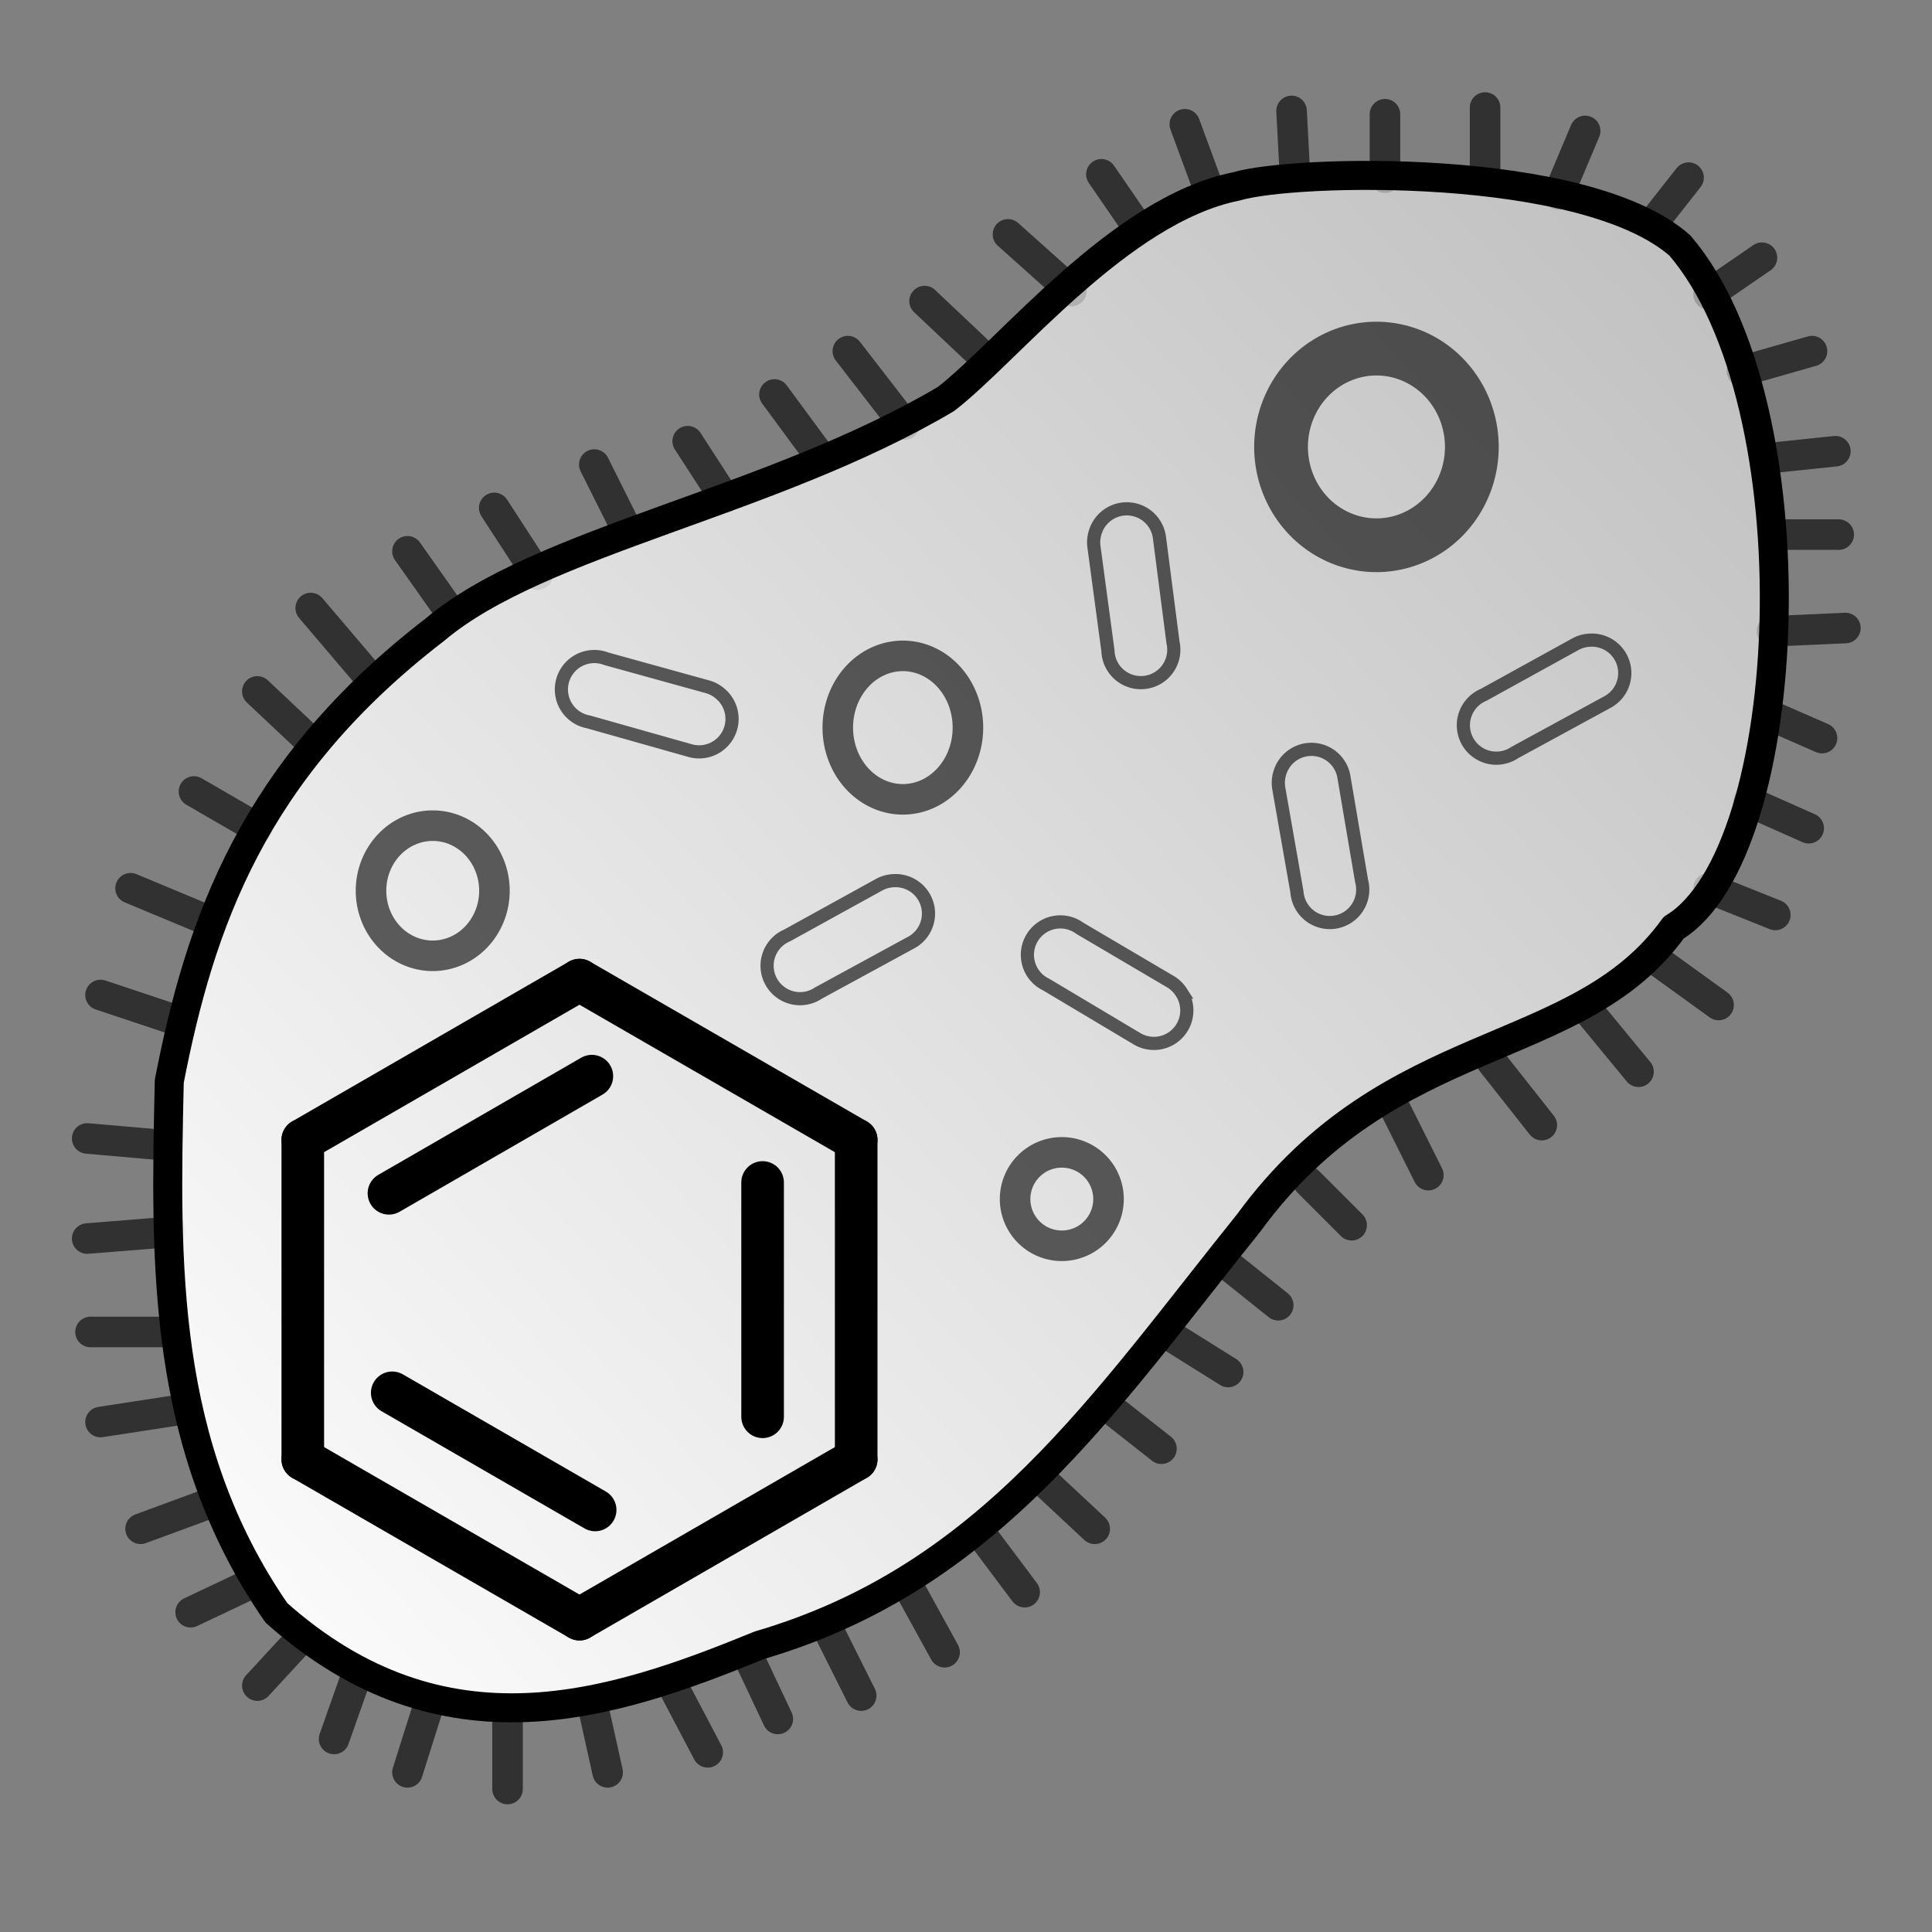 <?xml version="1.0" encoding="UTF-8" standalone="no"?>
<!-- Created with Inkscape (http://www.inkscape.org/) -->

<svg
   xmlns:dc="http://purl.org/dc/elements/1.1/"
   xmlns:cc="http://creativecommons.org/ns#"
   xmlns:rdf="http://www.w3.org/1999/02/22-rdf-syntax-ns#"
   xmlns:svg="http://www.w3.org/2000/svg"
   xmlns="http://www.w3.org/2000/svg"
   xmlns:xlink="http://www.w3.org/1999/xlink"
   xmlns:sodipodi="http://sodipodi.sourceforge.net/DTD/sodipodi-0.dtd"
   xmlns:inkscape="http://www.inkscape.org/namespaces/inkscape"
   width="160"
   height="160"
   id="svg2"
   sodipodi:version="0.32"
   inkscape:version="0.91 r"
   version="1.0"
   sodipodi:docname="MainIcon.svg"
   inkscape:output_extension="org.inkscape.output.svg.inkscape"
   inkscape:export-filename="/home/aclark/work/bax/images/MainIcon.png"
   inkscape:export-xdpi="144"
   inkscape:export-ydpi="144">
  <rect width="100%" height="100%" fill="#808080" stroke="none"/>
  <defs
     id="defs4">
    <linearGradient
       id="linearGradient5336">
      <stop
         style="stop-color:#ffffff;stop-opacity:1;"
         offset="0"
         id="stop5338" />
      <stop
         style="stop-color:#ffffff;stop-opacity:0.502;"
         offset="1"
         id="stop5340" />
    </linearGradient>
    <inkscape:perspective
       sodipodi:type="inkscape:persp3d"
       inkscape:vp_x="0 : 160 : 1"
       inkscape:vp_y="0 : 1000 : 0"
       inkscape:vp_z="320 : 160 : 1"
       inkscape:persp3d-origin="160 : 106.66667 : 1"
       id="perspective8" />
    <inkscape:perspective
       id="perspective2827"
       inkscape:persp3d-origin="0.5 : 0.33333333 : 1"
       inkscape:vp_z="1 : 0.5 : 1"
       inkscape:vp_y="0 : 1000 : 0"
       inkscape:vp_x="0 : 0.5 : 1"
       sodipodi:type="inkscape:persp3d" />
    <inkscape:perspective
       id="perspective2849"
       inkscape:persp3d-origin="0.5 : 0.33333333 : 1"
       inkscape:vp_z="1 : 0.5 : 1"
       inkscape:vp_y="0 : 1000 : 0"
       inkscape:vp_x="0 : 0.5 : 1"
       sodipodi:type="inkscape:persp3d" />
    <inkscape:perspective
       id="perspective2871"
       inkscape:persp3d-origin="0.5 : 0.33333333 : 1"
       inkscape:vp_z="1 : 0.5 : 1"
       inkscape:vp_y="0 : 1000 : 0"
       inkscape:vp_x="0 : 0.5 : 1"
       sodipodi:type="inkscape:persp3d" />
    <inkscape:perspective
       id="perspective3608"
       inkscape:persp3d-origin="0.5 : 0.33333333 : 1"
       inkscape:vp_z="1 : 0.5 : 1"
       inkscape:vp_y="0 : 1000 : 0"
       inkscape:vp_x="0 : 0.5 : 1"
       sodipodi:type="inkscape:persp3d" />
    <inkscape:perspective
       sodipodi:type="inkscape:persp3d"
       inkscape:vp_x="0 : 31.5 : 1"
       inkscape:vp_y="0 : 1000 : 0"
       inkscape:vp_z="55 : 31.5 : 1"
       inkscape:persp3d-origin="27.5 : 21 : 1"
       id="perspective4603" />
    <inkscape:perspective
       sodipodi:type="inkscape:persp3d"
       inkscape:vp_x="0 : 75.5 : 1"
       inkscape:vp_y="0 : 1000 : 0"
       inkscape:vp_z="156 : 75.5 : 1"
       inkscape:persp3d-origin="78 : 50.333333 : 1"
       id="perspective3782" />
    <path
       id="char46"
       d="M1336 0H1091L385 1332V0H200V1489H507L1151 273V1489H1336V0Z"
       edge="none" />
    <path
       id="char47"
       d="M1310 1318Q1401 1218 1449 1073T1498 744Q1498 560 1449 415T1310 172Q1218 71 1093 20T806 -31Q649 -31 521 21T302 172Q212 271 164 415T115 744Q115 926 163 1070T303 1318Q391 1416 521 1468T806 1520Q966 1520 1093 1468T1310 1318ZM1292 744Q1292 1034 1162 1191T807 1349Q580 1349 451 1192T321 744Q321 451 453 296T807 140Q1029 140 1160 295T1292 744Z"
       edge="none" />
    <inkscape:perspective
       id="perspective10"
       inkscape:persp3d-origin="372.04724 : 350.78739 : 1"
       inkscape:vp_z="744.09448 : 526.18109 : 1"
       inkscape:vp_y="0 : 1000 : 0"
       inkscape:vp_x="0 : 526.18109 : 1"
       sodipodi:type="inkscape:persp3d" />
    <linearGradient
       id="linearGradient4239">
      <stop
         id="stop4241"
         offset="0"
         style="stop-color:#1ce82b;stop-opacity:1;" />
      <stop
         id="stop4243"
         offset="1"
         style="stop-color:#117dd3;stop-opacity:1;" />
    </linearGradient>
    <linearGradient
       inkscape:collect="always"
       xlink:href="#linearGradient5336"
       id="linearGradient5342"
       x1="12.691"
       y1="302.634"
       x2="144.447"
       y2="179.705"
       gradientUnits="userSpaceOnUse" />
  </defs>
  <sodipodi:namedview
     id="base"
     pagecolor="#ffffff"
     bordercolor="#666666"
     borderopacity="1.0"
     gridtolerance="10000"
     guidetolerance="10"
     objecttolerance="10"
     inkscape:pageopacity="0.0"
     inkscape:pageshadow="2"
     inkscape:zoom="3.5178562"
     inkscape:cx="59.980325"
     inkscape:cy="68.629439"
     inkscape:document-units="px"
     inkscape:current-layer="layer1"
     width="320px"
     height="320px"
     showborder="true"
     inkscape:window-width="1271"
     inkscape:window-height="1028"
     inkscape:window-x="85"
     inkscape:window-y="0"
     showgrid="false"
     inkscape:window-maximized="0">
    <inkscape:grid
       type="xygrid"
       id="grid2814"
       empspacing="5"
       visible="true"
       enabled="true"
       snapvisiblegridlinesonly="true" />
  </sodipodi:namedview>
  <g
     inkscape:label="Layer 1"
     inkscape:groupmode="layer"
     id="layer1"
     transform="translate(0,-160)">
    <g
       id="g3769"
       transform="matrix(2.53,0,0,2.53,5.287,-2346.857)">
      <path
         transform="translate(0,992.362)"
         id="path3659"
         d="M 3.276,35.975 0.764,35.756"
         style="fill:none;stroke:#000000;stroke-width:1px;stroke-linecap:round;stroke-linejoin:round;stroke-opacity:0.616" />
      <path
         transform="translate(0,992.362)"
         id="path3661"
         d="M 3.495,31.825 1.201,31.06"
         style="fill:none;stroke:#000000;stroke-width:1px;stroke-linecap:round;stroke-linejoin:round;stroke-opacity:0.616" />
      <path
         transform="translate(0,992.362)"
         id="path3663"
         d="M 4.805,28.658 2.184,27.566"
         style="fill:none;stroke:#000000;stroke-width:1px;stroke-linecap:round;stroke-linejoin:round;stroke-opacity:0.616" />
      <path
         transform="translate(0,992.362)"
         id="path3665"
         d="M 6.334,25.6 4.259,24.399"
         style="fill:none;stroke:#000000;stroke-width:1px;stroke-linecap:round;stroke-linejoin:round;stroke-opacity:0.616" />
      <path
         transform="translate(0,992.362)"
         id="path3667"
         d="M 8.19,22.87 6.334,21.123"
         style="fill:none;stroke:#000000;stroke-width:1px;stroke-linecap:round;stroke-linejoin:round;stroke-opacity:0.616" />
      <path
         transform="translate(0,992.362)"
         id="path3669"
         d="M 9.938,20.577 8.081,18.393"
         style="fill:none;stroke:#000000;stroke-width:1px;stroke-linecap:round;stroke-linejoin:round;stroke-opacity:0.616" />
      <path
         transform="translate(0,992.362)"
         id="path3671"
         d="M 12.559,18.393 11.248,16.536"
         style="fill:none;stroke:#000000;stroke-width:1px;stroke-linecap:round;stroke-linejoin:round;stroke-opacity:0.616" />
      <path
         transform="translate(0,992.362)"
         id="path3673"
         d="M 15.507,17.301 14.088,15.116"
         style="fill:none;stroke:#000000;stroke-width:1px;stroke-linecap:round;stroke-linejoin:round;stroke-opacity:0.616" />
      <path
         transform="translate(0,992.362)"
         id="path3677"
         d="M 18.456,15.881 17.364,13.697"
         style="fill:none;stroke:#000000;stroke-width:1px;stroke-linecap:round;stroke-linejoin:round;stroke-opacity:0.616" />
      <path
         transform="translate(0,992.362)"
         id="path3679"
         d="M 21.623,14.789 20.421,12.932"
         style="fill:none;stroke:#000000;stroke-width:1px;stroke-linecap:round;stroke-linejoin:round;stroke-opacity:0.616" />
      <path
         transform="translate(0,992.362)"
         id="path3681"
         d="M 24.79,13.478 23.261,11.403"
         style="fill:none;stroke:#000000;stroke-width:1px;stroke-linecap:round;stroke-linejoin:round;stroke-opacity:0.616" />
      <path
         transform="translate(0,992.362)"
         id="path3683"
         d="M 27.52,12.386 25.663,9.984"
         style="fill:none;stroke:#000000;stroke-width:1px;stroke-linecap:round;stroke-linejoin:round;stroke-opacity:0.616" />
      <path
         transform="translate(0,992.362)"
         id="path3685"
         d="M 30.141,10.202 28.175,8.346"
         style="fill:none;stroke:#000000;stroke-width:1px;stroke-linecap:round;stroke-linejoin:round;stroke-opacity:0.616" />
      <path
         transform="translate(0,992.362)"
         id="path3687"
         d="M 32.98,8.018 30.905,6.162"
         style="fill:none;stroke:#000000;stroke-width:1px;stroke-linecap:round;stroke-linejoin:round;stroke-opacity:0.616" />
      <path
         transform="translate(0,992.362)"
         id="path3689"
         d="M 35.164,5.943 33.963,4.196"
         style="fill:none;stroke:#000000;stroke-width:1px;stroke-linecap:round;stroke-linejoin:round;stroke-opacity:0.616" />
      <path
         transform="translate(0,992.362)"
         id="path3691"
         d="M 37.458,4.633 36.693,2.558"
         style="fill:none;stroke:#000000;stroke-width:1px;stroke-linecap:round;stroke-linejoin:round;stroke-opacity:0.616" />
      <path
         transform="translate(0,992.362)"
         id="path3693"
         d="M 40.297,4.196 40.188,2.121"
         style="fill:none;stroke:#000000;stroke-width:1px;stroke-linecap:round;stroke-linejoin:round;stroke-opacity:0.616" />
      <path
         transform="translate(0,992.362)"
         id="path3695"
         d="m 43.245,4.305 0,-2.075"
         style="fill:none;stroke:#000000;stroke-width:1px;stroke-linecap:round;stroke-linejoin:round;stroke-opacity:0.616" />
      <path
         transform="translate(0,992.362)"
         id="path3697"
         d="m 46.522,4.414 0,-2.403"
         style="fill:none;stroke:#000000;stroke-width:1px;stroke-linecap:round;stroke-linejoin:round;stroke-opacity:0.616" />
      <path
         transform="translate(0,992.362)"
         id="path3699"
         d="M 48.924,4.851 49.798,2.776"
         style="fill:none;stroke:#000000;stroke-width:1px;stroke-linecap:round;stroke-linejoin:round;stroke-opacity:0.616" />
      <path
         transform="translate(0,992.362)"
         id="path3701"
         d="M 51.982,5.834 53.183,4.305"
         style="fill:none;stroke:#000000;stroke-width:1px;stroke-linecap:round;stroke-linejoin:round;stroke-opacity:0.616" />
      <path
         transform="translate(0,992.362)"
         id="path3703"
         d="m 53.838,8.127 1.747,-1.201"
         style="fill:none;stroke:#000000;stroke-width:1px;stroke-linecap:round;stroke-linejoin:round;stroke-opacity:0.616" />
      <path
         transform="translate(0,992.362)"
         id="path3705"
         d="m 54.93,10.639 2.293,-0.655"
         style="fill:none;stroke:#000000;stroke-width:1px;stroke-linecap:round;stroke-linejoin:round;stroke-opacity:0.616" />
      <path
         transform="translate(0,992.362)"
         id="path3709"
         d="m 55.913,13.478 2.075,-0.218"
         style="fill:none;stroke:#000000;stroke-width:1px;stroke-linecap:round;stroke-linejoin:round;stroke-opacity:0.616" />
      <path
         transform="translate(0,992.362)"
         id="path3711"
         d="m 56.132,15.99 1.966,0"
         style="fill:none;stroke:#000000;stroke-width:1px;stroke-linecap:round;stroke-linejoin:round;stroke-opacity:0.616" />
      <path
         transform="translate(0,992.362)"
         id="path3713"
         d="M 55.913,19.157 58.316,19.048"
         style="fill:none;stroke:#000000;stroke-width:1px;stroke-linecap:round;stroke-linejoin:round;stroke-opacity:0.616" />
      <path
         transform="translate(0,992.362)"
         id="path3715"
         d="m 55.804,21.887 1.747,0.764"
         style="fill:none;stroke:#000000;stroke-width:1px;stroke-linecap:round;stroke-linejoin:round;stroke-opacity:0.616" />
      <path
         transform="translate(0,992.362)"
         id="path3717"
         d="m 55.149,24.727 1.966,0.874"
         style="fill:none;stroke:#000000;stroke-width:1px;stroke-linecap:round;stroke-linejoin:round;stroke-opacity:0.616" />
      <path
         transform="translate(0,992.362)"
         id="path3719"
         d="m 53.838,27.566 2.184,0.874"
         style="fill:none;stroke:#000000;stroke-width:1px;stroke-linecap:round;stroke-linejoin:round;stroke-opacity:0.616" />
      <path
         transform="translate(0,992.362)"
         id="path3721"
         d="m 52.2,29.968 1.966,1.42"
         style="fill:none;stroke:#000000;stroke-width:1px;stroke-linecap:round;stroke-linejoin:round;stroke-opacity:0.616" />
      <path
         transform="translate(0,992.362)"
         id="path3723"
         d="m 50.016,31.716 1.529,1.856"
         style="fill:none;stroke:#000000;stroke-width:1px;stroke-linecap:round;stroke-linejoin:round;stroke-opacity:0.616" />
      <path
         transform="translate(0,992.362)"
         id="path3725"
         d="m 46.74,33.245 1.638,2.075"
         style="fill:none;stroke:#000000;stroke-width:1px;stroke-linecap:round;stroke-linejoin:round;stroke-opacity:0.616" />
      <path
         transform="translate(0,992.362)"
         id="path3727"
         d="m 43.573,34.773 1.092,2.184"
         style="fill:none;stroke:#000000;stroke-width:1px;stroke-linecap:round;stroke-linejoin:round;stroke-opacity:0.616" />
      <path
         transform="translate(0,992.362)"
         id="path3729"
         d="M 3.495,38.814 0.764,39.033"
         style="fill:none;stroke:#000000;stroke-width:1px;stroke-linecap:round;stroke-linejoin:round;stroke-opacity:0.616" />
      <path
         transform="translate(0,992.362)"
         id="path3731"
         d="m 3.385,42.09 -2.512,0"
         style="fill:none;stroke:#000000;stroke-width:1px;stroke-linecap:round;stroke-linejoin:round;stroke-opacity:0.616" />
      <path
         transform="translate(0,992.362)"
         id="path3733"
         d="M 4.041,44.602 1.201,45.039"
         style="fill:none;stroke:#000000;stroke-width:1px;stroke-linecap:round;stroke-linejoin:round;stroke-opacity:0.616" />
      <path
         transform="translate(0,992.362)"
         id="path3735"
         d="m 4.587,47.769 -2.075,0.764"
         style="fill:none;stroke:#000000;stroke-width:1px;stroke-linecap:round;stroke-linejoin:round;stroke-opacity:0.616" />
      <path
         transform="translate(0,992.362)"
         id="path3737"
         d="M 6.225,50.281 4.15,51.264"
         style="fill:none;stroke:#000000;stroke-width:1px;stroke-linecap:round;stroke-linejoin:round;stroke-opacity:0.616" />
      <path
         transform="translate(0,992.362)"
         id="path3739"
         d="M 7.644,52.246 6.334,53.666"
         style="fill:none;stroke:#000000;stroke-width:1px;stroke-linecap:round;stroke-linejoin:round;stroke-opacity:0.616" />
      <path
         transform="translate(0,992.362)"
         id="path3741"
         d="M 9.501,53.557 8.846,55.413"
         style="fill:none;stroke:#000000;stroke-width:1px;stroke-linecap:round;stroke-linejoin:round;stroke-opacity:0.616" />
      <path
         transform="translate(0,992.362)"
         id="path3743"
         d="m 11.903,54.431 -0.655,2.075"
         style="fill:none;stroke:#000000;stroke-width:1px;stroke-linecap:round;stroke-linejoin:round;stroke-opacity:0.616" />
      <path
         transform="translate(0,992.362)"
         id="path3745"
         d="m 14.524,54.649 0,2.403"
         style="fill:none;stroke:#000000;stroke-width:1px;stroke-linecap:round;stroke-linejoin:round;stroke-opacity:0.616" />
      <path
         transform="translate(0,992.362)"
         id="path3747"
         d="m 17.364,54.54 0.437,1.966"
         style="fill:none;stroke:#000000;stroke-width:1px;stroke-linecap:round;stroke-linejoin:round;stroke-opacity:0.616" />
      <path
         transform="translate(0,992.362)"
         id="path3749"
         d="m 19.985,53.775 1.092,2.075"
         style="fill:none;stroke:#000000;stroke-width:1px;stroke-linecap:round;stroke-linejoin:round;stroke-opacity:0.616" />
      <path
         transform="translate(0,992.362)"
         id="path3751"
         d="m 22.496,52.902 0.874,1.856"
         style="fill:none;stroke:#000000;stroke-width:1px;stroke-linecap:round;stroke-linejoin:round;stroke-opacity:0.616" />
      <path
         transform="translate(0,992.362)"
         id="path3753"
         d="m 25.117,52.028 0.983,1.966"
         style="fill:none;stroke:#000000;stroke-width:1px;stroke-linecap:round;stroke-linejoin:round;stroke-opacity:0.616" />
      <path
         transform="translate(0,992.362)"
         id="path3755"
         d="M 27.629,50.39 28.83,52.574"
         style="fill:none;stroke:#000000;stroke-width:1px;stroke-linecap:round;stroke-linejoin:round;stroke-opacity:0.616" />
      <path
         transform="translate(0,992.362)"
         id="path3757"
         d="m 30.141,48.861 1.31,1.747"
         style="fill:none;stroke:#000000;stroke-width:1px;stroke-linecap:round;stroke-linejoin:round;stroke-opacity:0.616" />
      <path
         transform="translate(0,992.362)"
         id="path3759"
         d="m 32.106,47.005 1.638,1.529"
         style="fill:none;stroke:#000000;stroke-width:1px;stroke-linecap:round;stroke-linejoin:round;stroke-opacity:0.616" />
      <path
         transform="translate(0,992.362)"
         id="path3761"
         d="m 34.4,44.711 1.529,1.201"
         style="fill:none;stroke:#000000;stroke-width:1px;stroke-linecap:round;stroke-linejoin:round;stroke-opacity:0.616" />
      <path
         transform="translate(0,992.362)"
         id="path3763"
         d="m 38.113,39.906 1.638,1.31"
         style="fill:none;stroke:#000000;stroke-width:1px;stroke-linecap:round;stroke-linejoin:round;stroke-opacity:0.616" />
      <path
         transform="translate(0,992.362)"
         id="path3765"
         d="m 36.365,42.309 1.747,1.092"
         style="fill:none;stroke:#000000;stroke-width:1px;stroke-linecap:round;stroke-linejoin:round;stroke-opacity:0.616" />
      <path
         transform="translate(0,992.362)"
         id="path3767"
         d="m 40.734,37.176 1.42,1.42"
         style="fill:none;stroke:#000000;stroke-width:1px;stroke-linecap:round;stroke-linejoin:round;stroke-opacity:0.616" />
    </g>
    <path
       style="fill:url(#linearGradient5342);stroke:#000000;stroke-width:2.402;stroke-linecap:round;stroke-linejoin:round;stroke-miterlimit:4;stroke-opacity:1;stroke-dasharray:none;stroke-dashoffset:0;fill-opacity:1"
       d="m 62.893,296.249 c -12.188,4.99 -26.158,9.677 -40.011,-2.69 -9.546,-13.825 -9.204,-28.923 -8.863,-44.021 2.529,-12.962 6.831,-25.744 22.031,-37.418 8.669,-7.319 27.727,-10.466 42.29,-19.076 5.215,-4.033 14.378,-15.674 24.057,-17.608 4.743,-1.423 28.842,-2.044 36.719,4.891 11.262,13.129 9.727,50.315 -0.506,56.494 -7.935,11.045 -23.466,8.382 -35.2,24.456 -12.058,14.989 -21.408,29.374 -40.517,34.972 z"
       id="path2885"
       sodipodi:nodetypes="cccccccccc" />
    <path
       sodipodi:type="arc"
       style="fill:none;stroke:#000000;stroke-width:2;stroke-linecap:round;stroke-linejoin:round;stroke-miterlimit:4;stroke-opacity:0.616;stroke-dasharray:none;stroke-dashoffset:0"
       id="path3824"
       sodipodi:cx="43.518463"
       sodipodi:cy="13.8606"
       sodipodi:rx="3.5491846"
       sodipodi:ry="3.6583903"
       d="m 47.068,13.861 a 3.549,3.658 0 0 1 -3.549,3.658 3.549,3.658 0 0 1 -3.549,-3.658 3.549,3.658 0 0 1 3.549,-3.658 3.549,3.658 0 0 1 3.549,3.658 z"
       transform="matrix(2.226,0,0,2.226,17.118,166.158)" />
    <path
       sodipodi:type="arc"
       style="fill:none;stroke:#000000;stroke-width:1;stroke-linecap:round;stroke-linejoin:round;stroke-miterlimit:4;stroke-opacity:0.616;stroke-dasharray:none;stroke-dashoffset:0"
       id="path3826"
       sodipodi:cx="25.171909"
       sodipodi:cy="23.252289"
       sodipodi:rx="2.1295109"
       sodipodi:ry="2.3479221"
       d="m 27.301,23.252 a 2.13,2.348 0 0 1 -2.13,2.348 2.13,2.348 0 0 1 -2.13,-2.348 2.13,2.348 0 0 1 2.13,-2.348 2.13,2.348 0 0 1 2.13,2.348 z"
       transform="matrix(2.53,0,0,2.53,11.088,161.43)" />
    <path
       sodipodi:type="arc"
       style="fill:none;stroke:#000000;stroke-width:1;stroke-linecap:round;stroke-linejoin:round;stroke-miterlimit:4;stroke-opacity:0.616;stroke-dasharray:none;stroke-dashoffset:0"
       id="path3828"
       sodipodi:cx="44.009888"
       sodipodi:cy="27.456707"
       sodipodi:rx="1.5288795"
       sodipodi:ry="1.5288795"
       d="m 45.539,27.457 a 1.529,1.529 0 0 1 -1.529,1.529 1.529,1.529 0 0 1 -1.529,-1.529 1.529,1.529 0 0 1 1.529,-1.529 1.529,1.529 0 0 1 1.529,1.529 z"
       transform="matrix(2.53,0,0,2.53,-23.411,189.836)" />
    <path
       sodipodi:type="arc"
       style="fill:none;stroke:#000000;stroke-width:1;stroke-linecap:round;stroke-linejoin:round;stroke-miterlimit:4;stroke-opacity:0.616;stroke-dasharray:none;stroke-dashoffset:0"
       id="path3830"
       sodipodi:cx="11.302788"
       sodipodi:cy="31.224302"
       sodipodi:rx="2.0203052"
       sodipodi:ry="2.1295109"
       d="m 13.323,31.224 a 2.02,2.13 0 0 1 -2.02,2.13 2.02,2.13 0 0 1 -2.02,-2.13 2.02,2.13 0 0 1 2.02,-2.13 2.02,2.13 0 0 1 2.02,2.13 z"
       transform="matrix(2.53,0,0,2.53,7.24,154.77)" />
    <path
       style="font-size:medium;font-style:normal;font-variant:normal;font-weight:normal;font-stretch:normal;text-indent:0;text-align:start;text-decoration:none;line-height:normal;letter-spacing:normal;word-spacing:normal;text-transform:none;direction:ltr;block-progression:tb;writing-mode:lr-tb;text-anchor:start;color:#000000;fill:none;stroke:#000000;stroke-width:1.091;stroke-miterlimit:4;stroke-opacity:0.616;stroke-dasharray:none;marker:none;visibility:visible;display:inline;overflow:visible;enable-background:accumulate;font-family:Bitstream Vera Sans;-inkscape-font-specification:Bitstream Vera Sans"
       d="m 90.723,204.019 a 2.728,2.728 0 0 0 -0.126,1.268 l 1.158,8.605 a 2.728,2.728 0 1 0 5.387,-0.69 l -1.114,-8.624 a 2.728,2.728 0 0 0 -5.305,-0.56 z"
       id="path3834" />
    <path
       id="path3840"
       d="m 97.83,242.169 a 2.728,2.728 0 0 0 -0.919,-0.883 l -7.481,-4.407 a 2.728,2.728 0 1 0 -2.788,4.661 l 7.469,4.454 a 2.728,2.728 0 0 0 3.718,-3.825 z"
       style="font-size:medium;font-style:normal;font-variant:normal;font-weight:normal;font-stretch:normal;text-indent:0;text-align:start;text-decoration:none;line-height:normal;letter-spacing:normal;word-spacing:normal;text-transform:none;direction:ltr;block-progression:tb;writing-mode:lr-tb;text-anchor:start;color:#000000;fill:none;stroke:#000000;stroke-width:1.091;stroke-miterlimit:4;stroke-opacity:0.616;stroke-dasharray:none;marker:none;visibility:visible;display:inline;overflow:visible;enable-background:accumulate;font-family:Bitstream Vera Sans;-inkscape-font-specification:Bitstream Vera Sans" />
    <path
       style="font-size:medium;font-style:normal;font-variant:normal;font-weight:normal;font-stretch:normal;text-indent:0;text-align:start;text-decoration:none;line-height:normal;letter-spacing:normal;word-spacing:normal;text-transform:none;direction:ltr;block-progression:tb;writing-mode:lr-tb;text-anchor:start;color:#000000;fill:none;stroke:#000000;stroke-width:1.091;stroke-miterlimit:4;stroke-opacity:0.616;stroke-dasharray:none;marker:none;visibility:visible;display:inline;overflow:visible;enable-background:accumulate;font-family:Bitstream Vera Sans;-inkscape-font-specification:Bitstream Vera Sans"
       d="m 105.983,224.042 a 2.728,2.728 0 0 0 -0.076,1.271 l 1.5,8.552 a 2.728,2.728 0 1 0 5.355,-0.903 l -1.457,-8.573 a 2.728,2.728 0 0 0 -5.323,-0.348 z"
       id="path3842" />
    <path
       id="path3844"
       d="m 74.019,232.933 a 2.728,2.728 0 0 0 -1.227,0.341 l -7.603,4.193 a 2.728,2.728 0 1 0 2.591,4.773 l 7.637,-4.159 a 2.728,2.728 0 0 0 -1.398,-5.148 z"
       style="font-size:medium;font-style:normal;font-variant:normal;font-weight:normal;font-stretch:normal;text-indent:0;text-align:start;text-decoration:none;line-height:normal;letter-spacing:normal;word-spacing:normal;text-transform:none;direction:ltr;block-progression:tb;writing-mode:lr-tb;text-anchor:start;color:#000000;fill:none;stroke:#000000;stroke-width:1.091;stroke-miterlimit:4;stroke-opacity:0.616;stroke-dasharray:none;marker:none;visibility:visible;display:inline;overflow:visible;enable-background:accumulate;font-family:Bitstream Vera Sans;-inkscape-font-specification:Bitstream Vera Sans" />
    <path
       style="font-size:medium;font-style:normal;font-variant:normal;font-weight:normal;font-stretch:normal;text-indent:0;text-align:start;text-decoration:none;line-height:normal;letter-spacing:normal;word-spacing:normal;text-transform:none;direction:ltr;block-progression:tb;writing-mode:lr-tb;text-anchor:start;color:#000000;fill:none;stroke:#000000;stroke-width:1.091;stroke-miterlimit:4;stroke-opacity:0.616;stroke-dasharray:none;marker:none;visibility:visible;display:inline;overflow:visible;enable-background:accumulate;font-family:Bitstream Vera Sans;-inkscape-font-specification:Bitstream Vera Sans"
       d="m 59.695,217.487 a 2.728,2.728 0 0 0 -1.116,-0.614 l -8.368,-2.316 a 2.728,2.728 0 1 0 -1.483,5.225 l 8.369,2.364 a 2.728,2.728 0 0 0 2.599,-4.659 z"
       id="path3846" />
    <path
       id="path3848"
       d="m 131.683,213.016 a 2.728,2.728 0 0 0 -1.227,0.341 l -7.603,4.193 a 2.728,2.728 0 1 0 2.591,4.773 l 7.637,-4.159 a 2.728,2.728 0 0 0 -1.398,-5.148 z"
       style="font-size:medium;font-style:normal;font-variant:normal;font-weight:normal;font-stretch:normal;text-indent:0;text-align:start;text-decoration:none;line-height:normal;letter-spacing:normal;word-spacing:normal;text-transform:none;direction:ltr;block-progression:tb;writing-mode:lr-tb;text-anchor:start;color:#000000;fill:none;stroke:#000000;stroke-width:1.091;stroke-miterlimit:4;stroke-opacity:0.616;stroke-dasharray:none;marker:none;visibility:visible;display:inline;overflow:visible;enable-background:accumulate;font-family:Bitstream Vera Sans;-inkscape-font-specification:Bitstream Vera Sans" />
    <g
       id="g4625"
       transform="matrix(0.882,0,0,0.882,79.551,-633.378)">
      <line
         id="line4583"
         y2="1036.551"
         x2="-61.764"
         y1="1006.551"
         x1="-61.764"
         style="stroke:#000000;stroke-width:4;stroke-linecap:round;stroke-miterlimit:4;stroke-dasharray:none" />
      <line
         id="line4585"
         y2="1036.551"
         x2="-9.802"
         y1="1051.551"
         x1="-35.784"
         style="stroke:#000000;stroke-width:4;stroke-linecap:round;stroke-miterlimit:4;stroke-dasharray:none" />
      <line
         id="line4587"
         y2="991.551"
         x2="-35.784"
         y1="1006.551"
         x1="-9.802"
         style="stroke:#000000;stroke-width:4;stroke-linecap:round;stroke-miterlimit:4;stroke-dasharray:none" />
      <line
         id="line4589"
         y2="991.551"
         x2="-35.784"
         y1="1006.551"
         x1="-61.764"
         style="stroke:#000000;stroke-width:4;stroke-linecap:round;stroke-miterlimit:4;stroke-dasharray:none" />
      <line
         id="line4591"
         y2="1000.567"
         x2="-34.622"
         y1="1011.567"
         x1="-53.674"
         style="stroke:#000000;stroke-width:4;stroke-linecap:round;stroke-miterlimit:4;stroke-dasharray:none" />
      <line
         id="line4593"
         y2="1051.551"
         x2="-35.784"
         y1="1036.551"
         x1="-61.764"
         style="stroke:#000000;stroke-width:4;stroke-linecap:round;stroke-miterlimit:4;stroke-dasharray:none" />
      <line
         id="line4595"
         y2="1041.299"
         x2="-34.313"
         y1="1030.3"
         x1="-53.365"
         style="stroke:#000000;stroke-width:4;stroke-linecap:round;stroke-miterlimit:4;stroke-dasharray:none" />
      <line
         id="line4597"
         y2="1006.551"
         x2="-9.802"
         y1="1036.551"
         x1="-9.802"
         style="stroke:#000000;stroke-width:4;stroke-linecap:round;stroke-miterlimit:4;stroke-dasharray:none" />
      <line
         id="line4599"
         y2="1010.551"
         x2="-18.589"
         y1="1032.551"
         x1="-18.589"
         style="stroke:#000000;stroke-width:4;stroke-linecap:round;stroke-miterlimit:4;stroke-dasharray:none" />
    </g>
  </g>
</svg>

